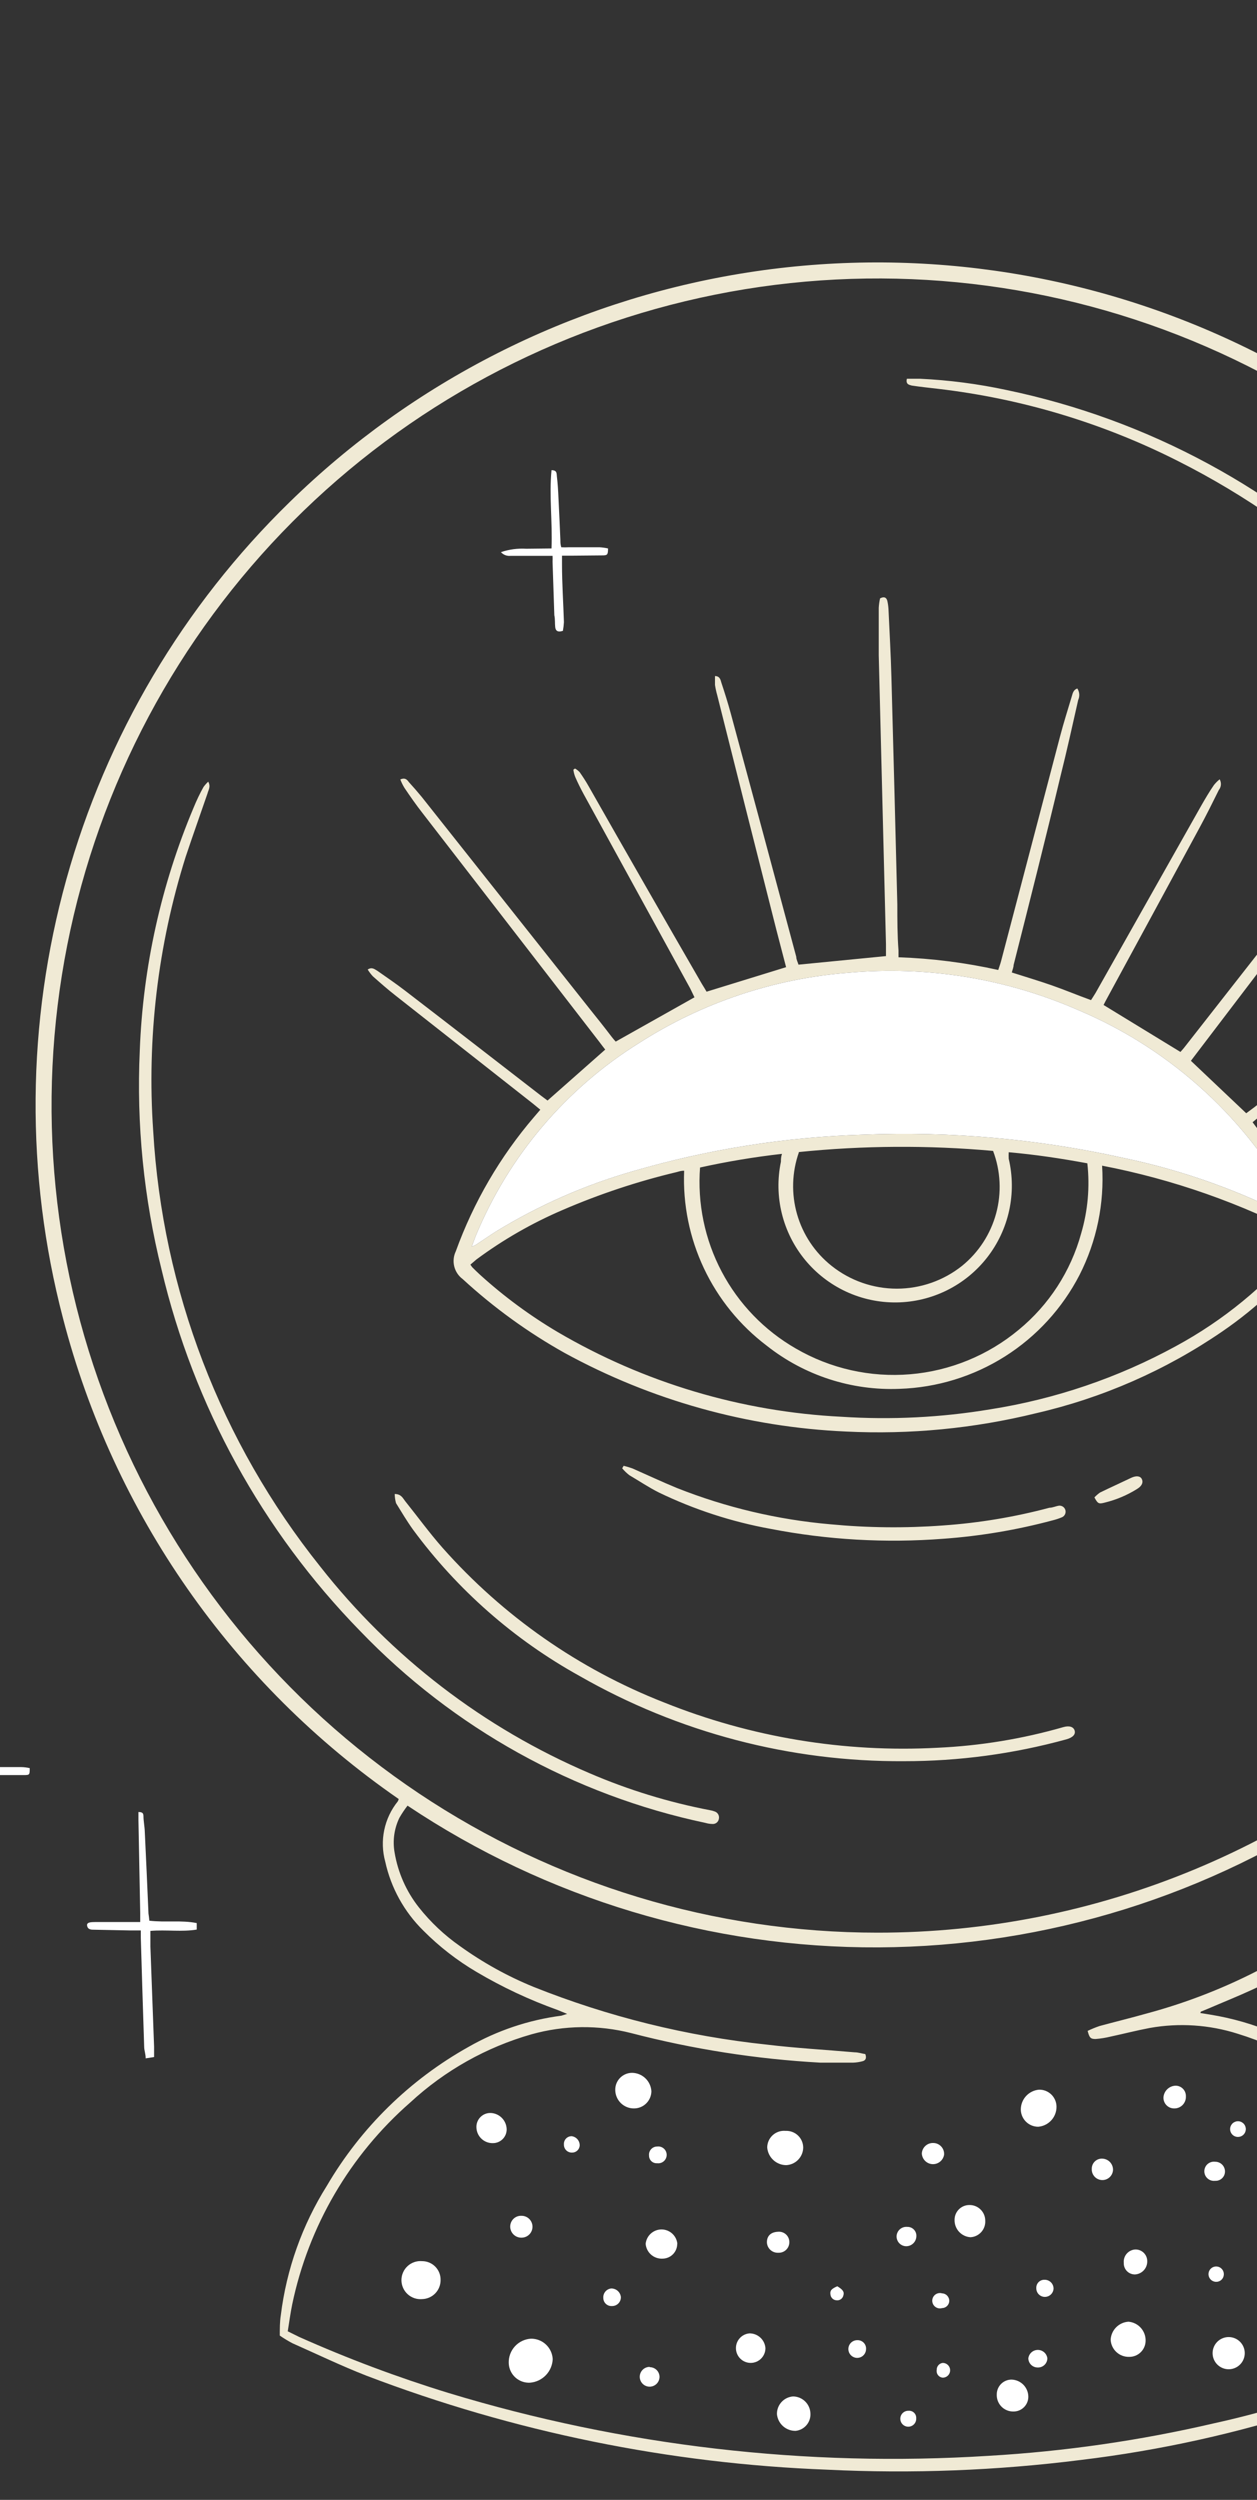 <svg width="177" height="352" viewBox="0 0 177 352" fill="none" xmlns="http://www.w3.org/2000/svg">
<rect x="0" y="0" width="177" height="352" fill="#333333" stroke="none"/>
<g clip-path="url(#clip0_416_8322)">
<g clip-path="url(#clip1_416_8322)">
<path d="M169.023 283.447L170.435 283.676C176.596 284.677 182.429 287.137 187.449 290.851C196.494 297.219 203.379 306.202 207.183 316.597C208.247 319.479 208.945 322.484 209.261 325.54C209.313 326.378 209.313 327.218 209.261 328.056C207.786 328.909 206.436 329.741 205.106 330.51C198.668 333.965 191.939 336.846 184.997 339.12C174.334 342.605 163.354 345.036 152.217 346.378C140.376 347.874 128.428 348.333 116.507 347.751C94.284 346.911 72.349 342.436 51.569 334.503C48.059 333.131 44.652 331.488 41.183 329.949C40.566 329.625 39.969 329.264 39.396 328.867C39.396 327.869 39.396 326.933 39.542 325.997C40.342 319.523 42.555 313.303 46.023 307.779C50.816 299.591 57.709 292.835 65.986 288.21C70.015 285.91 74.454 284.419 79.053 283.822L79.863 283.572L78.492 283.01C74.536 281.595 70.724 279.805 67.108 277.666C64.369 276.055 61.849 274.098 59.609 271.843C56.92 269.201 55.058 265.834 54.249 262.151C53.847 260.695 53.797 259.164 54.105 257.685C54.412 256.205 55.066 254.821 56.015 253.645C56.076 253.543 56.118 253.43 56.14 253.313C32.76 237.157 15.975 213.111 8.859 185.577C3.568 165.312 3.736 144.005 9.344 123.825C14.953 103.645 25.802 85.313 40.788 70.696C58.119 53.748 80.226 42.529 104.125 38.555C128.025 34.58 152.568 38.041 174.441 48.469C196.314 58.898 214.466 75.793 226.447 96.874C238.427 117.956 243.66 142.209 241.439 166.361C237.887 202.464 220.936 231.06 191.873 252.689C192.006 252.872 192.152 253.046 192.31 253.209C193.504 254.518 194.234 256.184 194.387 257.95C194.628 260.209 194.292 262.492 193.411 264.584C192.161 267.679 190.221 270.446 187.74 272.674C184.357 275.732 180.524 278.25 176.376 280.14C174.299 281.097 172.222 281.929 170.144 282.823L169.085 283.26L169.023 283.447ZM239.922 155.318C239.853 132.299 232.971 109.817 220.146 90.712C207.321 71.606 189.128 56.734 167.865 47.974C146.602 39.213 123.223 36.957 100.68 41.491C78.138 46.024 57.442 57.144 41.208 73.445C24.974 89.747 13.93 110.499 9.47 133.081C5.01 155.662 7.334 179.061 16.149 200.321C24.964 221.581 39.875 239.749 58.998 252.531C78.121 265.312 100.598 272.134 123.591 272.134C138.898 272.134 154.054 269.11 168.191 263.235C182.328 257.36 195.168 248.75 205.975 237.898C216.782 227.046 225.343 214.165 231.169 199.995C236.994 185.824 239.969 170.642 239.922 155.318ZM207.931 327.017C207.931 326.476 207.931 326.06 207.744 325.644C207.495 324.479 207.308 323.294 206.997 322.129C204.559 312.605 199.465 303.971 192.31 297.235C187.27 292.188 181.072 288.453 174.258 286.359C170.27 285.094 166.036 284.816 161.918 285.548C160.049 285.901 158.2 286.38 156.351 286.775C155.668 286.941 154.974 287.053 154.273 287.107C153.567 287.107 153.401 286.941 153.152 285.964C153.698 285.701 154.26 285.472 154.834 285.277C157.057 284.674 159.28 284.133 161.482 283.51C167.251 281.96 172.826 279.763 178.101 276.959C181.485 275.201 184.582 272.936 187.283 270.241C189.714 267.846 191.433 264.822 192.247 261.507C192.714 259.711 192.612 257.814 191.957 256.079C191.576 255.03 190.841 254.147 189.879 253.583C170.377 266.905 147.343 274.086 123.734 274.205C100.126 274.323 77.02 267.374 57.386 254.248C56.967 254.791 56.586 255.36 56.243 255.954C55.511 257.464 55.271 259.166 55.558 260.82C56.027 263.655 57.206 266.323 58.986 268.577C60.632 270.656 62.57 272.484 64.74 274.005C67.963 276.329 71.45 278.263 75.127 279.766C85.657 283.972 96.715 286.708 107.99 287.898C112.145 288.397 116.3 288.626 120.33 288.979C120.87 288.979 121.389 289.166 121.846 289.229C122.075 289.832 121.846 290.123 121.493 290.227C121.059 290.347 120.613 290.417 120.163 290.435C118.605 290.435 117.047 290.435 115.489 290.435C106.503 289.936 97.589 288.542 88.879 286.276C84.27 285.103 79.436 285.16 74.856 286.442C68.483 288.256 62.626 291.548 57.76 296.05C49.275 303.469 43.44 313.458 41.141 324.5C40.892 325.727 40.726 326.975 40.518 328.264L42.118 329.055C48.953 332.105 55.966 334.737 63.12 336.937C87.758 344.422 113.537 347.423 139.233 345.796C149.911 345.178 160.516 343.647 170.934 341.221C183.591 338.436 195.779 333.834 207.121 327.557L207.931 327.017Z" fill="#F0EAD5"/>
<path d="M29.322 110.063C29.716 110.791 29.322 111.27 29.218 111.727C28.2 114.701 27.14 117.654 26.143 120.649C22.223 133.116 20.673 146.209 21.573 159.248C22.87 181.638 31.088 203.07 45.089 220.578C55.094 233.323 68.147 243.336 83.042 249.693C88.488 252.035 94.172 253.778 99.993 254.892C100.206 254.926 100.415 254.981 100.616 255.059C100.837 255.126 101.022 255.277 101.135 255.478C101.247 255.68 101.277 255.917 101.219 256.14C101.178 256.352 101.059 256.54 100.886 256.667C100.713 256.794 100.497 256.851 100.284 256.827C99.967 256.819 99.653 256.77 99.349 256.681C80.791 252.755 63.841 243.336 50.698 229.645C36.943 215.552 27.283 197.973 22.757 178.797C20.242 168.706 19.207 158.303 19.683 147.914C20.126 136.168 22.688 124.599 27.244 113.765C27.66 112.746 28.158 111.686 28.657 110.812C28.854 110.542 29.077 110.291 29.322 110.063Z" fill="#F0EAD5"/>
<path d="M55.579 210.367C56.493 210.367 56.722 210.949 57.033 211.345C58.799 213.549 60.461 215.837 62.331 217.958C70.854 227.573 81.532 235.028 93.491 239.711C105.718 244.623 118.869 246.802 132.025 246.096C138.026 245.824 143.973 244.847 149.745 243.185C150.638 242.935 151.179 243.185 151.324 243.684C151.469 244.183 151.116 244.64 150.161 244.911C142.716 246.959 135.03 247.994 127.31 247.989C111.285 248.094 95.518 243.954 81.608 235.989C72.4 230.889 64.4 223.859 58.155 215.379C57.303 214.194 56.535 212.904 55.766 211.657C55.649 211.237 55.586 210.803 55.579 210.367Z" fill="#F0EAD5"/>
<path d="M127.704 53.33C128.307 53.33 128.93 53.33 129.553 53.33C133.64 53.523 137.705 54.052 141.706 54.911C161.665 59.063 179.977 68.966 194.387 83.402C204.132 92.922 212.071 104.133 217.819 116.49C218.048 116.968 218.256 117.467 218.443 117.946C218.509 118.054 218.547 118.177 218.556 118.304C218.564 118.431 218.542 118.557 218.491 118.674C218.44 118.79 218.362 118.892 218.263 118.972C218.164 119.052 218.048 119.106 217.923 119.131C217.196 119.131 217.051 118.507 216.781 118.029C215.077 114.743 213.499 111.374 211.608 108.192C200.921 89.614 185.033 74.576 165.907 64.935C155.308 59.567 143.844 56.117 132.046 54.744C130.82 54.599 129.595 54.474 128.369 54.287C128.182 54.203 127.476 54.203 127.704 53.33Z" fill="#F0EAD5"/>
<path d="M87.819 206.395C88.241 206.497 88.657 206.622 89.066 206.769C91.143 207.684 93.22 208.661 95.297 209.514C102.22 212.261 109.504 213.984 116.923 214.63C122.192 215.132 127.494 215.188 132.773 214.796C137.84 214.445 142.863 213.61 147.771 212.301C148.228 212.301 148.665 212.072 149.122 212.01C149.321 211.992 149.521 212.045 149.685 212.159C149.85 212.274 149.968 212.443 150.021 212.637C150.073 212.831 150.055 213.037 149.97 213.219C149.886 213.401 149.74 213.547 149.558 213.632C149.134 213.812 148.696 213.958 148.249 214.069C143.205 215.422 138.044 216.292 132.835 216.668C124.701 217.297 116.519 216.828 108.509 215.275C103.061 214.287 97.771 212.566 92.784 210.159C91.371 209.452 90.042 208.557 88.629 207.726C88.255 207.438 87.914 207.11 87.611 206.748L87.819 206.395Z" fill="#F0EAD5"/>
<path d="M154.107 210.845C154.346 210.59 154.611 210.36 154.897 210.159C156.351 209.452 157.826 208.786 159.301 208.079C160.028 207.747 160.589 207.83 160.796 208.287C161.004 208.745 160.796 209.244 160.111 209.66C158.712 210.534 157.184 211.18 155.582 211.573C154.71 211.802 154.585 211.74 154.107 210.845Z" fill="#F0EAD5"/>
<path d="M77.828 332.173C77.795 333.024 77.451 333.833 76.861 334.446C76.271 335.059 75.477 335.435 74.629 335.5C74.251 335.52 73.874 335.464 73.519 335.336C73.163 335.208 72.837 335.011 72.558 334.755C72.28 334.5 72.055 334.191 71.897 333.848C71.739 333.504 71.651 333.133 71.637 332.755C71.603 331.883 71.913 331.032 72.5 330.386C73.087 329.74 73.903 329.351 74.774 329.303C75.554 329.296 76.307 329.591 76.875 330.125C77.444 330.66 77.785 331.393 77.828 332.173Z" fill="white"/>
<path d="M59.443 323.73C59.072 323.763 58.699 323.718 58.347 323.599C57.995 323.479 57.672 323.288 57.398 323.036C57.123 322.785 56.904 322.479 56.755 322.139C56.605 321.798 56.527 321.43 56.527 321.058C56.527 320.686 56.605 320.317 56.755 319.977C56.904 319.636 57.123 319.33 57.398 319.079C57.672 318.828 57.995 318.636 58.347 318.517C58.699 318.397 59.072 318.353 59.443 318.385C59.787 318.385 60.129 318.454 60.446 318.587C60.764 318.72 61.052 318.916 61.294 319.161C61.535 319.407 61.726 319.699 61.854 320.019C61.982 320.339 62.045 320.682 62.039 321.027C62.051 321.729 61.784 322.408 61.298 322.914C60.811 323.42 60.144 323.714 59.443 323.73Z" fill="white"/>
<path d="M143.741 297.069C143.734 296.359 143.995 295.672 144.473 295.147C144.951 294.622 145.61 294.298 146.317 294.241C146.635 294.235 146.952 294.293 147.247 294.41C147.543 294.528 147.813 294.703 148.041 294.925C148.269 295.147 148.45 295.413 148.575 295.706C148.7 295.999 148.766 296.314 148.769 296.632C148.776 297.342 148.515 298.029 148.037 298.554C147.559 299.079 146.9 299.403 146.193 299.461C145.553 299.461 144.939 299.211 144.481 298.764C144.023 298.317 143.758 297.709 143.741 297.069Z" fill="white"/>
<path d="M86.636 294.302C86.627 293.984 86.683 293.667 86.799 293.371C86.916 293.075 87.091 292.805 87.314 292.578C87.537 292.351 87.803 292.171 88.097 292.049C88.391 291.928 88.707 291.866 89.025 291.869C89.719 291.884 90.382 292.159 90.882 292.641C91.382 293.122 91.683 293.775 91.725 294.469C91.714 295.109 91.454 295.719 91 296.17C90.546 296.621 89.934 296.876 89.295 296.881C88.951 296.887 88.609 296.824 88.29 296.698C87.97 296.571 87.678 296.383 87.431 296.143C87.185 295.904 86.987 295.618 86.851 295.302C86.714 294.986 86.641 294.647 86.636 294.302Z" fill="white"/>
<path d="M110.629 300.042C110.947 300.028 111.264 300.079 111.562 300.19C111.86 300.302 112.133 300.472 112.364 300.692C112.594 300.911 112.779 301.175 112.905 301.467C113.032 301.759 113.098 302.074 113.101 302.392C113.091 303.035 112.836 303.649 112.388 304.109C111.94 304.57 111.333 304.841 110.691 304.867C110.017 304.859 109.37 304.598 108.878 304.136C108.386 303.674 108.084 303.045 108.032 302.372C108.036 302.044 108.109 301.72 108.244 301.421C108.38 301.123 108.576 300.855 108.82 300.636C109.064 300.417 109.351 300.252 109.662 300.149C109.974 300.047 110.303 300.011 110.629 300.042Z" fill="white"/>
<path d="M158.906 326.912C159.576 326.97 160.199 327.282 160.647 327.785C161.095 328.288 161.334 328.942 161.316 329.616C161.31 329.916 161.246 330.213 161.126 330.488C161.006 330.764 160.833 331.013 160.617 331.221C160.401 331.43 160.146 331.594 159.867 331.704C159.588 331.814 159.289 331.867 158.989 331.862C158.327 331.879 157.685 331.636 157.2 331.185C156.715 330.734 156.425 330.111 156.393 329.449C156.427 328.791 156.702 328.169 157.166 327.701C157.63 327.233 158.249 326.952 158.906 326.912Z" fill="white"/>
<path d="M111.667 337.436C112.309 337.441 112.923 337.695 113.38 338.145C113.838 338.596 114.102 339.206 114.118 339.848C114.148 340.442 113.95 341.026 113.563 341.478C113.177 341.931 112.632 342.218 112.041 342.281C111.386 342.295 110.751 342.06 110.261 341.624C109.772 341.188 109.466 340.584 109.403 339.931C109.39 339.304 109.618 338.697 110.039 338.232C110.46 337.768 111.043 337.483 111.667 337.436Z" fill="white"/>
<path d="M170.747 331.341C170.747 330.74 170.986 330.163 171.41 329.738C171.835 329.313 172.411 329.074 173.011 329.074C173.612 329.074 174.188 329.313 174.612 329.738C175.037 330.163 175.276 330.74 175.276 331.341C175.276 331.942 175.037 332.519 174.612 332.944C174.188 333.369 173.612 333.608 173.011 333.608C172.411 333.608 171.835 333.369 171.41 332.944C170.986 332.519 170.747 331.942 170.747 331.341Z" fill="white"/>
<path d="M144.801 337.477C144.801 338.028 144.583 338.557 144.193 338.947C143.803 339.337 143.275 339.557 142.724 339.557C142.407 339.565 142.092 339.509 141.798 339.39C141.504 339.272 141.237 339.094 141.015 338.867C140.793 338.641 140.619 338.371 140.506 338.074C140.393 337.778 140.341 337.461 140.356 337.144C140.356 336.593 140.575 336.064 140.964 335.674C141.354 335.284 141.882 335.064 142.433 335.064C143.063 335.081 143.663 335.341 144.105 335.791C144.546 336.241 144.796 336.846 144.801 337.477Z" fill="white"/>
<path d="M138.735 312.687C138.752 312.977 138.711 313.267 138.616 313.541C138.521 313.815 138.372 314.067 138.179 314.284C137.986 314.5 137.752 314.676 137.491 314.802C137.23 314.928 136.947 315.001 136.658 315.017C136.039 314.979 135.458 314.702 135.04 314.244C134.621 313.786 134.397 313.183 134.414 312.562C134.414 312.011 134.633 311.482 135.022 311.092C135.412 310.702 135.94 310.483 136.491 310.483C136.784 310.477 137.075 310.53 137.347 310.639C137.619 310.747 137.866 310.908 138.075 311.114C138.284 311.319 138.45 311.564 138.563 311.834C138.677 312.104 138.735 312.394 138.735 312.687Z" fill="white"/>
<path d="M95.361 315.952C95.361 316.504 95.142 317.033 94.752 317.423C94.362 317.813 93.834 318.032 93.283 318.032C92.696 318.061 92.121 317.86 91.679 317.472C91.237 317.084 90.963 316.539 90.915 315.952C90.969 315.396 91.227 314.881 91.64 314.505C92.053 314.13 92.591 313.922 93.148 313.922C93.706 313.922 94.244 314.13 94.656 314.505C95.069 314.881 95.328 315.396 95.381 315.952H95.361Z" fill="white"/>
<path d="M67.087 299.605C67.069 299.328 67.11 299.049 67.208 298.788C67.306 298.528 67.458 298.291 67.655 298.094C67.852 297.897 68.088 297.745 68.348 297.647C68.609 297.549 68.887 297.507 69.165 297.526C69.747 297.567 70.294 297.824 70.697 298.247C71.1 298.67 71.332 299.229 71.346 299.813C71.349 300.071 71.3 300.326 71.203 300.565C71.106 300.803 70.962 301.02 70.78 301.202C70.598 301.384 70.382 301.528 70.144 301.625C69.906 301.722 69.65 301.771 69.393 301.768C68.803 301.78 68.232 301.56 67.801 301.156C67.37 300.752 67.114 300.196 67.087 299.605Z" fill="white"/>
<path d="M107.783 330.634C107.783 331.186 107.564 331.715 107.174 332.105C106.785 332.495 106.256 332.714 105.705 332.714C105.154 332.714 104.626 332.495 104.236 332.105C103.847 331.715 103.628 331.186 103.628 330.634C103.626 330.11 103.822 329.605 104.176 329.22C104.531 328.834 105.017 328.597 105.539 328.555C106.106 328.553 106.653 328.767 107.07 329.153C107.486 329.539 107.741 330.068 107.783 330.634Z" fill="white"/>
<path d="M161.545 318.366C161.562 318.844 161.391 319.31 161.069 319.664C160.746 320.018 160.298 320.231 159.821 320.258C159.609 320.261 159.399 320.221 159.203 320.14C159.008 320.059 158.83 319.939 158.683 319.787C158.535 319.635 158.42 319.455 158.344 319.257C158.268 319.059 158.233 318.848 158.242 318.636C158.219 318.406 158.243 318.173 158.311 317.953C158.38 317.732 158.492 317.527 158.641 317.351C158.791 317.174 158.974 317.029 159.18 316.925C159.386 316.821 159.611 316.759 159.841 316.743C160.06 316.735 160.279 316.771 160.484 316.848C160.689 316.926 160.876 317.044 161.035 317.195C161.194 317.346 161.321 317.527 161.408 317.728C161.496 317.93 161.542 318.146 161.545 318.366Z" fill="white"/>
<path d="M165.325 296.881C165.123 296.882 164.924 296.841 164.738 296.762C164.552 296.683 164.385 296.567 164.245 296.421C164.105 296.275 163.996 296.103 163.925 295.914C163.853 295.725 163.821 295.524 163.829 295.322C163.861 294.878 164.058 294.463 164.381 294.159C164.704 293.854 165.13 293.683 165.574 293.679C165.767 293.684 165.957 293.728 166.133 293.807C166.309 293.887 166.467 294 166.598 294.142C166.73 294.283 166.832 294.449 166.898 294.63C166.965 294.811 166.995 295.004 166.987 295.197C166.996 295.419 166.959 295.64 166.878 295.847C166.798 296.054 166.676 296.242 166.521 296.4C166.365 296.558 166.178 296.682 165.973 296.765C165.767 296.848 165.547 296.887 165.325 296.881Z" fill="white"/>
<path d="M131.402 301.749C131.613 301.748 131.822 301.791 132.016 301.875C132.209 301.959 132.384 302.081 132.528 302.236C132.672 302.39 132.783 302.572 132.854 302.771C132.925 302.97 132.954 303.181 132.94 303.392C132.879 303.778 132.678 304.129 132.374 304.375C132.071 304.622 131.686 304.747 131.296 304.726C130.906 304.706 130.537 304.541 130.261 304.263C129.985 303.986 129.822 303.616 129.803 303.225C129.824 302.819 130.004 302.437 130.302 302.161C130.601 301.885 130.996 301.737 131.402 301.749Z" fill="white"/>
<path d="M111.148 315.703C111.151 315.906 111.112 316.107 111.034 316.295C110.956 316.482 110.841 316.651 110.694 316.792C110.548 316.932 110.375 317.041 110.185 317.111C109.995 317.182 109.792 317.212 109.59 317.201C109.387 317.212 109.184 317.182 108.994 317.114C108.803 317.045 108.627 316.939 108.478 316.801C108.329 316.663 108.209 316.497 108.125 316.312C108.041 316.127 107.995 315.927 107.99 315.724C107.99 314.83 108.551 314.289 109.548 314.248C109.751 314.227 109.956 314.25 110.149 314.314C110.343 314.378 110.521 314.482 110.672 314.619C110.823 314.756 110.943 314.924 111.025 315.11C111.107 315.297 111.149 315.499 111.148 315.703Z" fill="white"/>
<path d="M156.725 305.553C156.714 305.75 156.665 305.942 156.579 306.12C156.494 306.297 156.375 306.456 156.228 306.587C156.082 306.719 155.911 306.82 155.725 306.885C155.539 306.95 155.343 306.978 155.146 306.967C154.95 306.956 154.758 306.907 154.58 306.821C154.403 306.736 154.244 306.617 154.113 306.47C153.982 306.323 153.881 306.152 153.816 305.966C153.751 305.78 153.723 305.583 153.734 305.387C153.731 305.192 153.768 304.999 153.842 304.819C153.917 304.639 154.028 304.477 154.169 304.342C154.309 304.208 154.476 304.103 154.658 304.036C154.841 303.969 155.035 303.94 155.229 303.952C155.639 303.968 156.026 304.145 156.306 304.445C156.586 304.745 156.736 305.143 156.725 305.553Z" fill="white"/>
<path d="M73.34 315.078C72.93 315.062 72.544 314.885 72.264 314.585C71.984 314.285 71.833 313.887 71.844 313.477C71.85 313.274 71.895 313.074 71.979 312.889C72.063 312.704 72.183 312.538 72.332 312.4C72.481 312.262 72.657 312.156 72.848 312.087C73.039 312.019 73.241 311.989 73.444 312C73.852 312 74.243 312.162 74.531 312.451C74.819 312.74 74.981 313.131 74.981 313.539C74.981 313.947 74.819 314.339 74.531 314.628C74.243 314.916 73.852 315.078 73.444 315.078H73.34Z" fill="white"/>
<path d="M129.034 314.892C129.023 315.265 128.868 315.619 128.6 315.879C128.332 316.14 127.974 316.285 127.601 316.285C127.417 316.282 127.236 316.243 127.068 316.169C126.9 316.095 126.748 315.988 126.622 315.854C126.496 315.72 126.398 315.562 126.335 315.39C126.271 315.217 126.242 315.034 126.25 314.85C126.261 314.666 126.308 314.486 126.39 314.32C126.471 314.155 126.585 314.008 126.725 313.887C126.864 313.767 127.027 313.676 127.202 313.62C127.378 313.564 127.563 313.544 127.746 313.561C127.921 313.554 128.094 313.585 128.256 313.65C128.418 313.715 128.564 313.814 128.686 313.939C128.807 314.065 128.901 314.214 128.961 314.378C129.021 314.542 129.046 314.717 129.034 314.892Z" fill="white"/>
<path d="M91.497 333.317C91.857 333.317 92.202 333.459 92.459 333.712C92.715 333.965 92.862 334.308 92.868 334.669C92.868 335.038 92.721 335.393 92.46 335.654C92.199 335.915 91.845 336.062 91.476 336.062C91.107 336.062 90.753 335.915 90.492 335.654C90.231 335.393 90.084 335.038 90.084 334.669C90.084 334.299 90.231 333.945 90.492 333.684C90.753 333.422 91.107 333.275 91.476 333.275L91.497 333.317Z" fill="white"/>
<path d="M172.492 305.783C172.49 305.96 172.451 306.135 172.379 306.298C172.307 306.46 172.203 306.606 172.073 306.726C171.942 306.847 171.789 306.94 171.622 306.999C171.455 307.059 171.277 307.083 171.1 307.072C170.91 307.096 170.718 307.079 170.535 307.022C170.352 306.966 170.183 306.871 170.04 306.744C169.896 306.617 169.781 306.461 169.702 306.286C169.624 306.112 169.583 305.922 169.583 305.731C169.583 305.539 169.624 305.35 169.702 305.175C169.781 305 169.896 304.844 170.04 304.717C170.183 304.591 170.352 304.496 170.535 304.439C170.718 304.383 170.91 304.366 171.1 304.389C171.284 304.386 171.466 304.421 171.636 304.49C171.806 304.559 171.961 304.661 172.091 304.791C172.221 304.921 172.323 305.076 172.392 305.246C172.461 305.416 172.495 305.599 172.492 305.783Z" fill="white"/>
<path d="M144.801 332.069C144.842 331.742 145 331.441 145.247 331.223C145.494 331.005 145.811 330.885 146.141 330.885C146.47 330.885 146.788 331.005 147.034 331.223C147.281 331.441 147.44 331.742 147.481 332.069C147.478 332.245 147.44 332.418 147.369 332.579C147.298 332.74 147.196 332.885 147.068 333.005C146.94 333.125 146.789 333.218 146.625 333.279C146.46 333.34 146.285 333.367 146.11 333.359C145.766 333.359 145.436 333.223 145.191 332.982C144.947 332.741 144.806 332.413 144.801 332.069Z" fill="white"/>
<path d="M121.95 330.802C121.942 331.048 121.861 331.287 121.717 331.487C121.573 331.688 121.373 331.841 121.142 331.928C120.912 332.014 120.66 332.031 120.42 331.975C120.181 331.918 119.963 331.792 119.794 331.612C119.626 331.432 119.515 331.206 119.475 330.962C119.435 330.719 119.467 330.469 119.569 330.244C119.671 330.019 119.837 329.83 120.046 329.7C120.256 329.57 120.499 329.504 120.745 329.512C120.912 329.509 121.077 329.54 121.23 329.605C121.384 329.67 121.522 329.766 121.635 329.888C121.749 330.009 121.836 330.154 121.89 330.311C121.944 330.469 121.965 330.636 121.95 330.802Z" fill="white"/>
<path d="M86.178 324.708C86.021 324.719 85.864 324.698 85.715 324.646C85.567 324.593 85.431 324.511 85.316 324.403C85.201 324.296 85.109 324.166 85.047 324.022C84.984 323.877 84.952 323.721 84.953 323.564C84.929 323.243 85.031 322.925 85.236 322.677C85.441 322.429 85.734 322.269 86.054 322.233C86.388 322.225 86.714 322.342 86.967 322.561C87.221 322.78 87.383 323.086 87.425 323.418C87.433 323.586 87.407 323.754 87.348 323.912C87.289 324.069 87.198 324.213 87.081 324.334C86.964 324.455 86.824 324.551 86.668 324.615C86.513 324.679 86.346 324.711 86.178 324.708Z" fill="white"/>
<path d="M145.923 322.192C145.914 322.036 145.938 321.88 145.993 321.733C146.048 321.587 146.133 321.453 146.242 321.342C146.352 321.23 146.484 321.143 146.629 321.085C146.774 321.027 146.93 321.001 147.086 321.007C147.251 321.004 147.416 321.034 147.569 321.096C147.723 321.157 147.863 321.249 147.981 321.365C148.099 321.481 148.192 321.619 148.256 321.772C148.32 321.925 148.353 322.089 148.353 322.255C148.337 322.573 148.198 322.872 147.965 323.089C147.733 323.307 147.425 323.425 147.107 323.419C146.949 323.416 146.792 323.383 146.647 323.319C146.502 323.256 146.371 323.165 146.261 323.051C146.151 322.937 146.064 322.803 146.006 322.655C145.948 322.508 145.92 322.351 145.923 322.192Z" fill="white"/>
<path d="M92.535 302.247C92.702 302.224 92.872 302.238 93.034 302.287C93.195 302.336 93.345 302.419 93.472 302.53C93.599 302.641 93.7 302.778 93.77 302.932C93.84 303.086 93.876 303.253 93.876 303.422C93.876 303.591 93.84 303.758 93.77 303.911C93.7 304.065 93.599 304.202 93.472 304.314C93.345 304.425 93.195 304.508 93.034 304.557C92.872 304.605 92.702 304.619 92.535 304.597C92.387 304.608 92.239 304.589 92.099 304.54C91.959 304.49 91.832 304.412 91.724 304.31C91.616 304.208 91.531 304.085 91.474 303.948C91.417 303.811 91.389 303.664 91.393 303.515C91.375 303.355 91.391 303.193 91.441 303.039C91.49 302.886 91.572 302.744 91.68 302.625C91.788 302.505 91.92 302.409 92.067 302.344C92.215 302.279 92.374 302.246 92.535 302.247Z" fill="white"/>
<path d="M80.528 303.099C80.378 303.102 80.23 303.075 80.091 303.018C79.952 302.961 79.826 302.877 79.721 302.77C79.616 302.663 79.534 302.535 79.48 302.395C79.426 302.255 79.401 302.106 79.406 301.956C79.395 301.807 79.415 301.657 79.464 301.516C79.513 301.375 79.591 301.246 79.692 301.137C79.793 301.027 79.916 300.94 80.053 300.881C80.19 300.821 80.338 300.791 80.487 300.791C80.802 300.827 81.094 300.978 81.305 301.217C81.516 301.455 81.631 301.762 81.629 302.08C81.624 302.22 81.591 302.357 81.533 302.483C81.475 302.61 81.392 302.724 81.29 302.818C81.188 302.913 81.068 302.987 80.937 303.035C80.806 303.083 80.667 303.105 80.528 303.099Z" fill="white"/>
<path d="M129.013 340.493C129.03 340.719 128.977 340.946 128.863 341.142C128.748 341.338 128.577 341.495 128.371 341.592C128.166 341.688 127.936 341.72 127.712 341.683C127.488 341.646 127.28 341.542 127.117 341.385C126.953 341.227 126.841 341.024 126.795 340.801C126.75 340.578 126.773 340.347 126.861 340.138C126.949 339.928 127.099 339.751 127.291 339.629C127.482 339.506 127.706 339.445 127.933 339.453C128.074 339.441 128.216 339.459 128.35 339.507C128.484 339.554 128.606 339.629 128.708 339.728C128.81 339.826 128.89 339.945 128.943 340.077C128.995 340.209 129.019 340.351 129.013 340.493Z" fill="white"/>
<path d="M174.278 300.895C174.128 300.89 173.98 300.854 173.845 300.79C173.709 300.726 173.587 300.634 173.488 300.521C173.389 300.408 173.314 300.276 173.267 300.133C173.221 299.99 173.205 299.838 173.219 299.689C173.246 299.396 173.389 299.127 173.615 298.94C173.841 298.753 174.132 298.663 174.424 298.69C174.716 298.718 174.985 298.861 175.172 299.087C175.359 299.313 175.448 299.604 175.421 299.897C175.394 300.178 175.261 300.438 175.049 300.624C174.836 300.81 174.56 300.907 174.278 300.895Z" fill="white"/>
<path d="M171.204 321.297C170.988 321.287 170.78 321.213 170.606 321.085C170.433 320.956 170.302 320.778 170.231 320.573C170.159 320.369 170.151 320.148 170.206 319.939C170.261 319.73 170.378 319.542 170.541 319.4C170.704 319.258 170.906 319.169 171.12 319.143C171.335 319.117 171.552 319.156 171.744 319.254C171.936 319.353 172.094 319.508 172.198 319.698C172.302 319.887 172.346 320.104 172.325 320.319C172.304 320.597 172.175 320.855 171.965 321.038C171.755 321.221 171.481 321.314 171.204 321.297Z" fill="white"/>
<path d="M132.648 324.998C132.488 325.044 132.318 325.052 132.154 325.022C131.99 324.991 131.835 324.923 131.701 324.822C131.568 324.721 131.459 324.59 131.385 324.441C131.31 324.291 131.271 324.126 131.271 323.958C131.271 323.791 131.31 323.626 131.385 323.476C131.459 323.326 131.568 323.196 131.701 323.095C131.835 322.994 131.99 322.926 132.154 322.895C132.318 322.865 132.488 322.873 132.648 322.919C132.789 322.924 132.928 322.957 133.056 323.017C133.184 323.076 133.299 323.161 133.393 323.266C133.488 323.37 133.561 323.493 133.608 323.626C133.655 323.759 133.675 323.901 133.666 324.042C133.646 324.299 133.53 324.54 133.342 324.717C133.154 324.893 132.906 324.994 132.648 324.998Z" fill="white"/>
<path d="M132.753 332.715C133.028 332.715 133.292 332.824 133.487 333.019C133.682 333.214 133.791 333.479 133.791 333.755C133.791 334.03 133.682 334.295 133.487 334.49C133.292 334.685 133.028 334.795 132.753 334.795C132.622 334.785 132.494 334.748 132.379 334.686C132.263 334.624 132.162 334.538 132.081 334.434C132.001 334.33 131.943 334.21 131.912 334.082C131.881 333.954 131.877 333.822 131.901 333.692C131.894 333.452 131.978 333.218 132.136 333.037C132.294 332.856 132.514 332.741 132.753 332.715Z" fill="white"/>
<path d="M117.899 321.922C118.689 322.4 118.917 322.712 118.751 323.232C118.701 323.441 118.576 323.625 118.4 323.748C118.224 323.87 118.008 323.924 117.795 323.898C117.586 323.89 117.385 323.809 117.23 323.668C117.074 323.527 116.973 323.336 116.944 323.128C116.84 322.546 117.047 322.296 117.899 321.922Z" fill="white"/>
<path d="M110.691 136.185C110.088 133.834 109.465 131.526 108.884 129.197C106.238 118.757 103.607 108.317 100.99 97.877C100.856 97.405 100.752 96.926 100.678 96.442C100.678 96.047 100.678 95.652 100.678 95.194C101.364 95.194 101.467 95.735 101.571 96.109C102.049 97.544 102.506 99 102.901 100.456C105.989 111.866 109.064 123.291 112.124 134.729C112.124 135.124 112.353 135.519 112.436 135.831L124.755 134.625C124.755 134.105 124.755 133.523 124.755 132.94C124.422 119.381 124.083 105.821 123.737 92.262C123.737 90.036 123.737 87.811 123.737 85.586C123.763 85.138 123.825 84.693 123.924 84.255C124.526 83.943 124.817 84.151 124.941 84.588C125.029 84.971 125.084 85.36 125.108 85.752C125.253 88.955 125.44 92.178 125.523 95.381C125.814 106.057 126.091 116.719 126.354 127.367C126.354 129.446 126.354 131.672 126.52 133.834C126.52 134.105 126.52 134.396 126.52 134.791C131.246 134.954 135.947 135.552 140.563 136.58C140.709 136.122 140.854 135.748 140.958 135.353C143.728 124.816 146.497 114.265 149.267 103.7C149.766 101.787 150.368 99.915 150.929 98.022C151.054 97.586 151.158 97.128 151.698 96.941C151.854 97.179 151.947 97.452 151.969 97.736C151.99 98.02 151.94 98.304 151.822 98.563C151.012 102.14 150.223 105.738 149.33 109.294C147.211 118.175 144.967 127.034 142.724 135.893C142.724 136.205 142.578 136.517 142.474 136.933C144.365 137.536 146.255 138.098 148.104 138.743C149.953 139.387 151.718 140.136 153.63 140.822C153.837 140.489 154.066 140.157 154.274 139.803L169.106 113.516C169.688 112.497 170.311 111.436 170.934 110.542C171.172 110.241 171.444 109.969 171.744 109.731C171.878 109.967 171.938 110.239 171.916 110.509C171.893 110.78 171.79 111.038 171.619 111.249C170.747 113.017 169.854 114.805 168.919 116.532C164.598 124.538 160.236 132.545 155.894 140.552C155.707 140.885 155.541 141.217 155.395 141.509L166.218 148.122C166.385 147.935 166.655 147.644 166.904 147.311L190.71 116.906C192.081 115.138 193.515 113.454 194.865 111.748C195.177 111.374 195.467 110.833 196.174 111.041C196.199 111.29 196.167 111.54 196.08 111.775C195.994 112.009 195.855 112.22 195.675 112.393C194.47 114.098 193.265 115.804 191.998 117.447L168.483 148.33L167.693 149.37L175.483 156.753L176.605 155.921L197.379 139.637C198.126 139.054 198.916 138.535 199.705 137.994C200.495 137.453 200.204 137.682 200.889 137.786C200.889 138.347 200.536 138.597 200.225 138.888C198.75 140.157 197.275 141.425 195.758 142.652C189.651 147.519 183.516 152.371 177.353 157.21L176.377 158.021L177.145 159.04C180.501 163.153 183.263 167.718 185.351 172.6C185.564 173.02 185.646 173.494 185.587 173.961C185.528 174.428 185.33 174.867 185.018 175.22C181.392 179.973 177.03 184.115 172.097 187.49C164.161 192.931 155.276 196.832 145.902 198.991C137.148 201.145 128.128 202.014 119.125 201.57C105.249 200.958 91.698 197.174 79.51 190.506C74.337 187.611 69.519 184.121 65.156 180.107C64.564 179.671 64.142 179.042 63.964 178.328C63.786 177.615 63.862 176.861 64.179 176.198C66.684 169.274 70.421 162.862 75.21 157.272L76.082 156.253L75.044 155.401C68.604 150.34 62.171 145.28 55.745 140.219C54.623 139.346 53.564 138.41 52.504 137.474C52.23 137.181 51.986 136.861 51.777 136.517C52.401 136.101 52.795 136.517 53.148 136.704C54.457 137.62 55.766 138.514 57.012 139.47C63.431 144.399 69.809 149.349 76.207 154.299L77.1 154.964L85.223 147.789C84.953 147.456 84.683 147.082 84.412 146.729L59.484 114.473C58.591 113.329 57.76 112.143 56.95 110.937C56.719 110.561 56.524 110.164 56.368 109.752C57.012 109.461 57.303 109.752 57.573 110.126C58.196 110.812 58.799 111.499 59.38 112.206L83.062 142.091C84.101 143.38 85.139 144.69 86.137 146.001C86.324 146.25 86.531 146.479 86.698 146.666L97.791 140.427L97.188 139.179L82.169 111.79C81.753 111.02 81.359 110.23 81.006 109.419C80.871 109.086 80.78 108.736 80.736 108.379L80.964 108.213C81.211 108.35 81.436 108.526 81.629 108.733C82.065 109.357 82.501 110.022 82.875 110.688C88.152 119.977 93.47 129.259 98.829 138.535C99.058 138.909 99.307 139.304 99.494 139.637L110.691 136.185ZM183.045 172.017L183.232 171.851C183.024 171.456 182.837 171.04 182.629 170.645C175.979 157.859 165.075 147.803 151.802 142.216C141.633 137.771 130.507 135.968 119.457 136.975C108.991 137.784 98.886 141.171 90.042 146.832C79.702 153.261 71.637 162.775 66.984 174.035L66.423 175.532C66.625 175.47 66.82 175.386 67.004 175.283C67.96 174.659 68.874 174.014 69.829 173.411C75.856 169.715 82.355 166.854 89.149 164.905C99.69 161.827 110.58 160.101 121.555 159.768C133.839 159.271 146.135 160.369 158.137 163.033C166.65 164.802 174.873 167.756 182.567 171.809L183.045 172.017ZM155.188 164.135C155.525 169.458 154.427 174.773 152.009 179.525C149.593 184.214 145.97 188.173 141.515 190.992C137.06 193.811 131.933 195.387 126.666 195.559C119.909 195.835 113.277 193.681 107.97 189.487C104.185 186.626 101.15 182.89 99.124 178.598C97.098 174.306 96.141 169.586 96.336 164.843C95.921 164.843 95.609 164.947 95.319 165.03C89.792 166.344 84.391 168.139 79.177 170.395C74.893 172.235 70.835 174.565 67.087 177.341L66.236 178.069C66.381 178.256 66.423 178.36 66.485 178.423C66.859 178.797 67.233 179.172 67.627 179.525C70.977 182.561 74.624 185.25 78.513 187.553C90.689 194.695 104.407 198.79 118.502 199.49C125.485 199.945 132.497 199.597 139.4 198.45C148.571 197.011 157.425 194 165.574 189.549C172.239 185.94 178.154 181.09 183.003 175.262C183.273 174.95 183.502 174.617 183.813 174.201C174.821 169.448 165.174 166.056 155.188 164.135ZM98.58 164.323C98.181 169.423 99.236 174.533 101.623 179.057C104.009 183.582 107.629 187.335 112.062 189.882C116.934 192.713 122.558 193.978 128.171 193.505C133.785 193.033 139.119 190.846 143.451 187.241C147.709 183.738 150.778 179.001 152.238 173.681C153.181 170.479 153.478 167.121 153.11 163.803C149.392 163.116 145.798 162.576 142.038 162.243C142.02 162.548 142.02 162.853 142.038 163.158C142.604 165.556 142.625 168.051 142.1 170.458C141.574 172.865 140.514 175.124 139 177.066C137.485 179.008 135.554 180.585 133.349 181.68C131.144 182.775 128.721 183.36 126.26 183.392C123.799 183.424 121.362 182.902 119.129 181.865C116.897 180.827 114.925 179.301 113.361 177.399C111.797 175.496 110.679 173.266 110.091 170.873C109.503 168.48 109.46 165.986 109.964 163.574C109.964 163.262 109.964 162.929 110.109 162.472C106.214 162.913 102.345 163.558 98.518 164.406L98.58 164.323ZM112.498 162.243C111.505 165.055 111.414 168.108 112.237 170.975C113.06 173.842 114.756 176.38 117.089 178.236C119.701 180.319 122.942 181.454 126.281 181.454C129.621 181.454 132.862 180.319 135.474 178.236C137.808 176.34 139.485 173.757 140.269 170.852C141.052 167.947 140.9 164.869 139.836 162.056C130.718 161.238 121.543 161.293 112.436 162.222L112.498 162.243Z" fill="#F0EAD5"/>
<path d="M183.045 172.017L183.232 171.851C183.024 171.456 182.837 171.04 182.63 170.645C175.979 157.859 165.075 147.803 151.802 142.215C141.633 137.771 130.508 135.968 119.457 136.974C108.991 137.784 98.886 141.17 90.042 146.832C79.703 153.261 71.638 162.775 66.984 174.034L66.423 175.532C66.625 175.47 66.82 175.386 67.004 175.282C67.96 174.658 68.874 174.014 69.83 173.41C75.856 169.715 82.355 166.853 89.149 164.905C99.691 161.826 110.58 160.1 121.556 159.768C133.839 159.271 146.136 160.368 158.138 163.033C166.65 164.802 174.874 167.756 182.567 171.809L183.045 172.017Z" fill="white"/>
<path d="M21.032 270.449C23.317 270.719 25.499 270.345 27.701 270.782C27.701 271.135 27.701 271.364 27.701 271.697C25.623 272.05 23.401 271.697 21.178 271.884C21.178 272.653 21.178 273.381 21.178 274.109C21.344 278.795 21.517 283.489 21.697 288.189C21.697 288.625 21.697 289.083 21.697 289.644L20.513 289.832C20.513 289.229 20.326 288.771 20.305 288.293C20.139 283.135 19.973 277.998 19.828 272.841C19.828 272.529 19.828 272.217 19.828 271.822H18.436L13.263 271.718C12.848 271.718 12.37 271.718 12.266 271.156C12.162 270.595 12.972 270.657 13.409 270.636H19.744C19.744 270.137 19.744 269.721 19.744 269.326L19.495 256.307C19.495 255.912 19.495 255.517 19.495 255.143C20.118 255.143 20.181 255.371 20.201 255.704C20.201 256.453 20.368 257.181 20.388 257.929C20.575 261.756 20.741 265.603 20.908 269.451C20.949 269.7 20.991 270.033 21.032 270.449Z" fill="white"/>
<path d="M77.661 77.225C77.807 73.399 77.308 69.801 77.661 66.203C78.451 66.203 78.368 66.681 78.409 67.035C78.534 68.054 78.596 69.115 78.638 70.113C78.742 72.193 78.825 74.064 78.908 76.04C78.908 76.352 78.908 76.664 79.032 77.059C79.385 77.079 79.739 77.079 80.092 77.059C81.525 77.059 82.979 77.059 84.434 77.059C84.832 77.084 85.228 77.139 85.618 77.225C85.618 78.141 85.514 78.203 84.787 78.203L80.403 78.245H79.136C79.136 78.702 79.136 79.076 79.136 79.451C79.136 82.175 79.323 84.9 79.406 87.603C79.383 88.015 79.335 88.424 79.261 88.83C78.534 89.059 78.243 88.83 78.181 88.31C78.118 87.79 78.181 87.187 78.056 86.626L77.807 79.097C77.821 78.82 77.821 78.542 77.807 78.265H76.664H71.907C71.654 78.294 71.397 78.262 71.159 78.172C70.92 78.081 70.707 77.935 70.536 77.745C71.685 77.356 72.898 77.194 74.109 77.267L77.661 77.225Z" fill="white"/>
<path d="M-3.75 248.987C-3.625 245.16 -4.124 241.583 -3.75 237.985C-2.981 237.985 -3.044 238.443 -3.002 238.817C-2.898 239.836 -2.836 240.897 -2.774 241.874C-2.774 243.954 -2.608 245.826 -2.504 247.801C-2.504 248.113 -2.504 248.425 -2.4 248.82C-2.047 248.839 -1.693 248.839 -1.34 248.82H3.001C3.4 248.828 3.797 248.877 4.185 248.966C4.185 249.902 4.185 249.944 3.354 249.944C1.88 249.944 0.405 249.944 -1.091 249.944H-2.358C-2.358 250.401 -2.358 250.775 -2.358 251.171C-2.358 253.874 -2.171 256.598 -2.109 259.323C-2.123 259.728 -2.172 260.132 -2.254 260.529C-2.961 260.779 -3.252 260.529 -3.314 260.009C-3.387 259.45 -3.429 258.888 -3.438 258.325L-3.688 250.817C-3.672 250.533 -3.672 250.248 -3.688 249.964H-4.83H-9.587C-9.851 250.006 -10.122 249.975 -10.37 249.877C-10.619 249.778 -10.836 249.614 -11 249.403C-9.859 249.011 -8.651 248.856 -7.448 248.945C-6.243 248.966 -5.059 248.987 -3.75 248.987Z" fill="white"/>
</g>
</g>
<defs>
<clipPath id="clip0_416_8322">
<rect width="177" height="352" fill="white"/>
</clipPath>
<clipPath id="clip1_416_8322">
<rect width="253" height="344" fill="white" transform="translate(-11 4)"/>
</clipPath>
</defs>
</svg>
